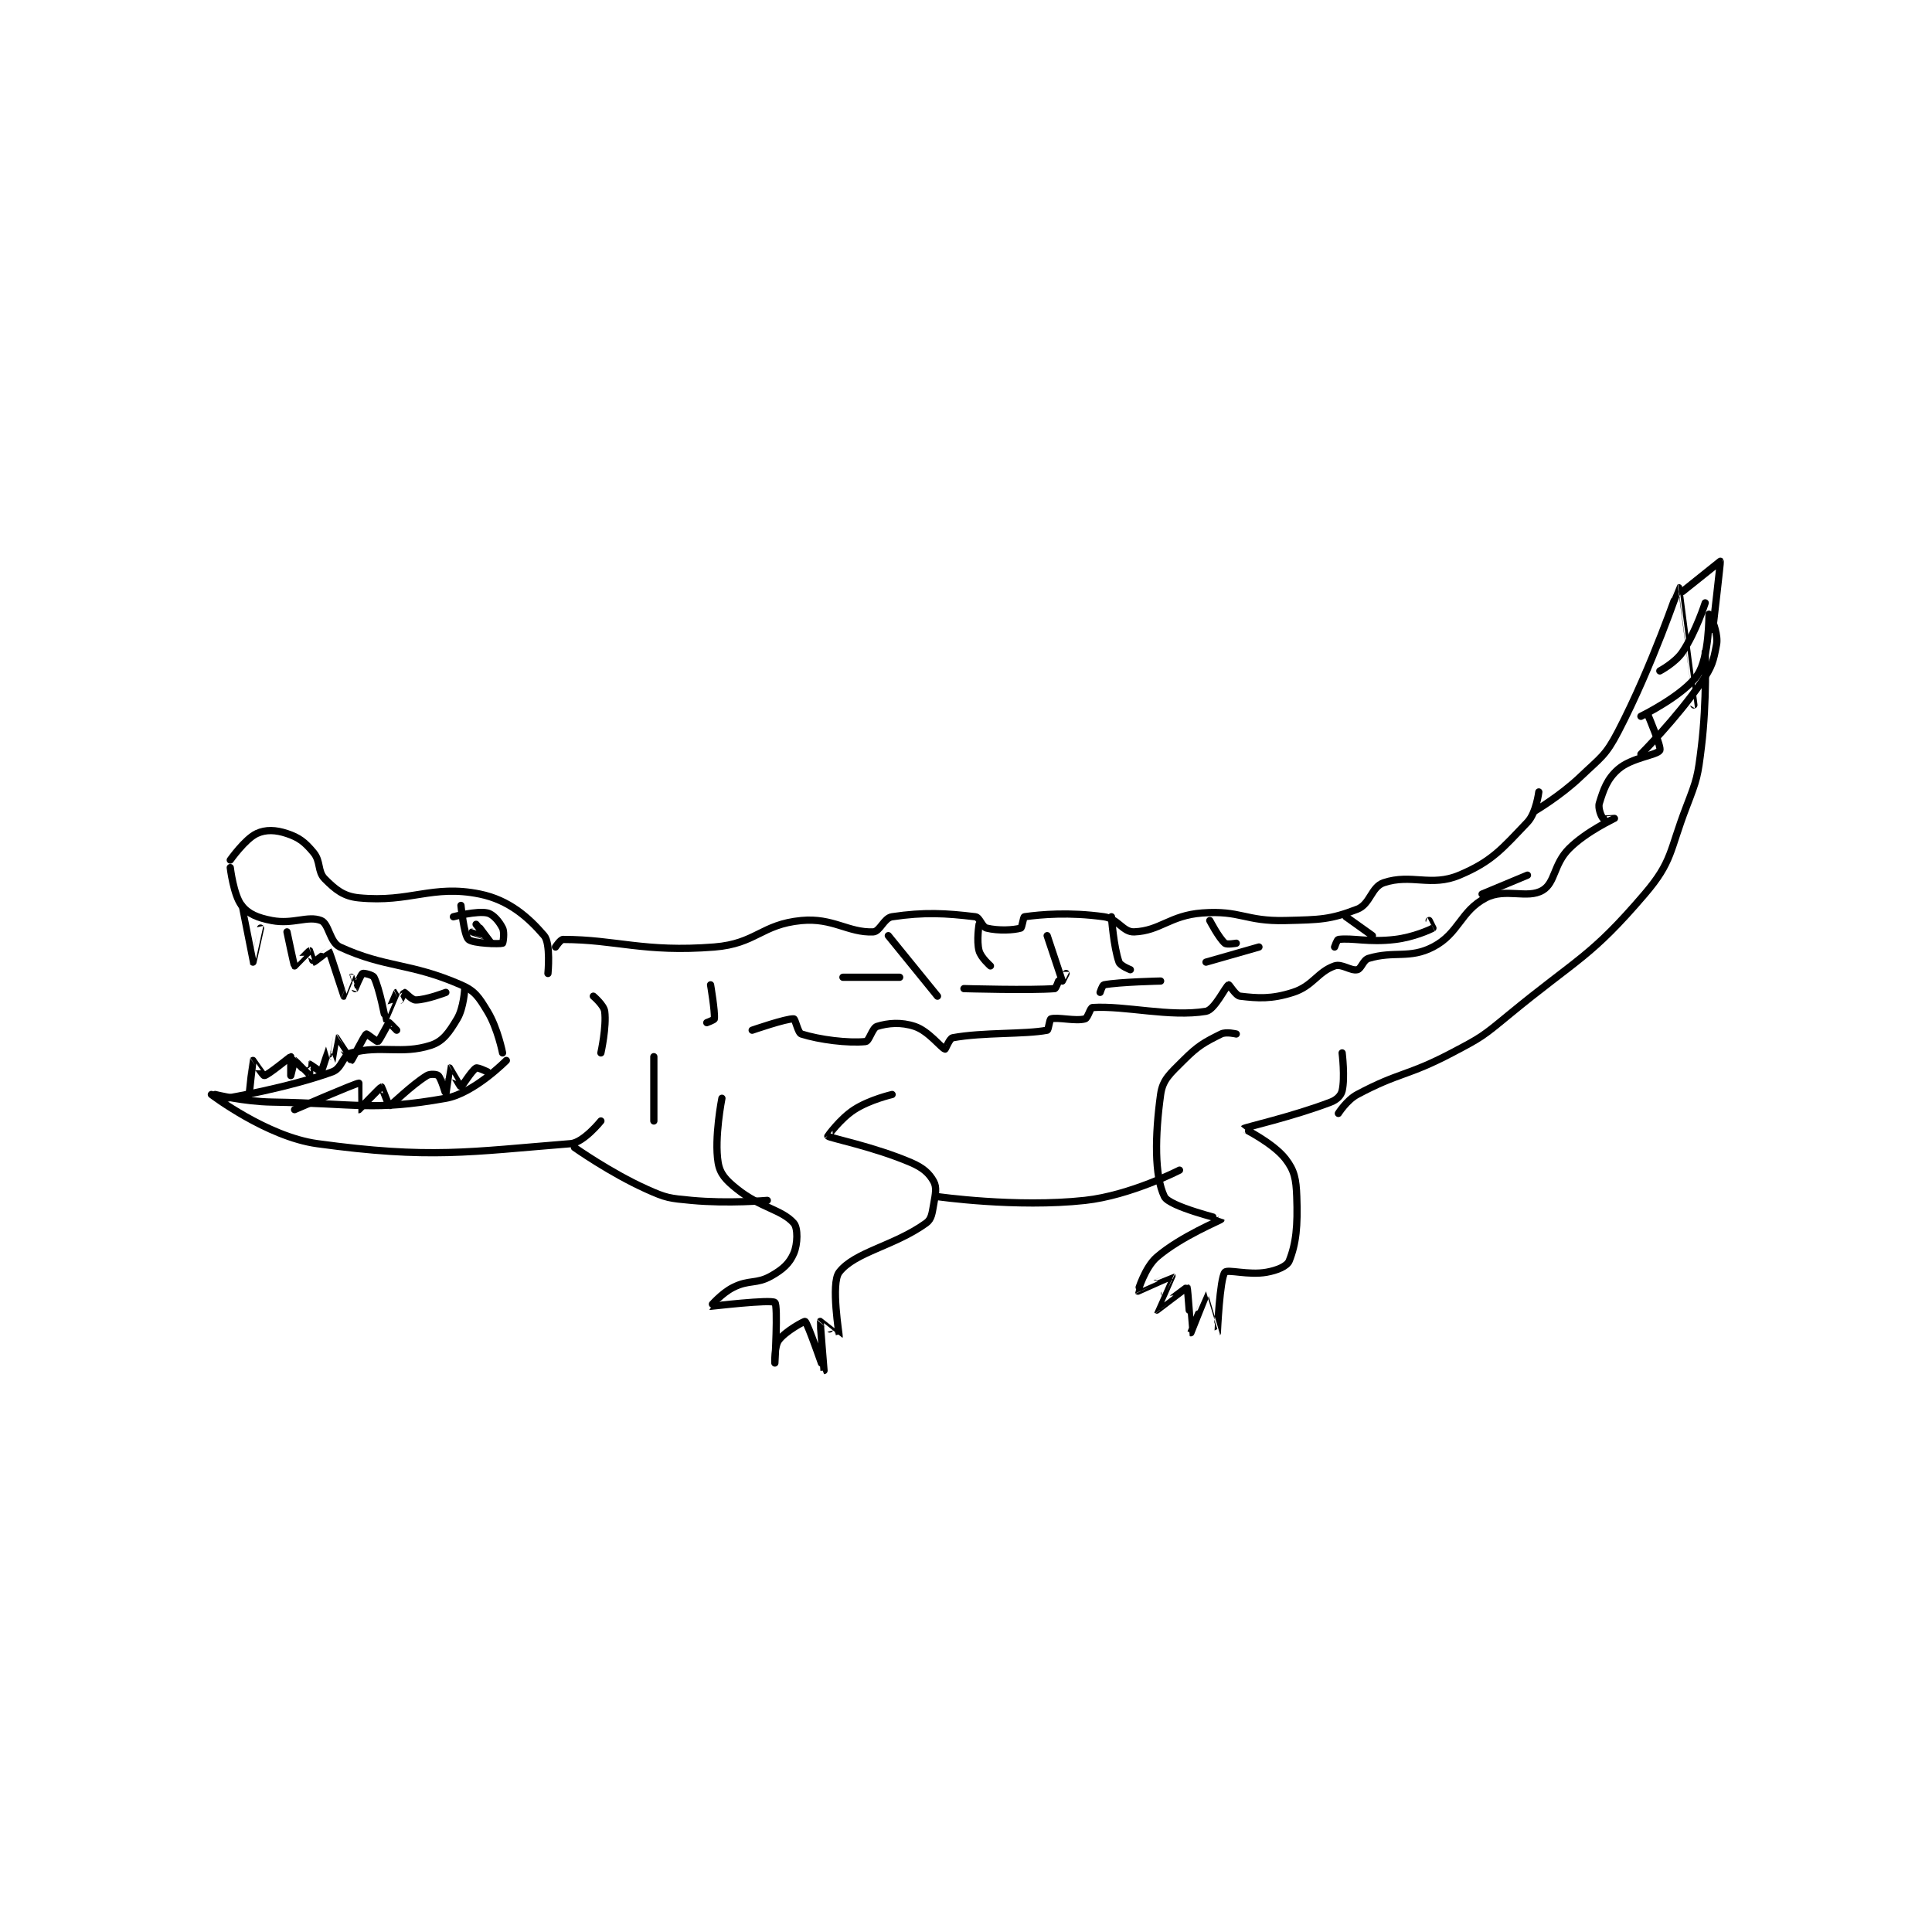 <?xml version="1.0" encoding="utf-8"?>
<!DOCTYPE svg PUBLIC "-//W3C//DTD SVG 1.1//EN" "http://www.w3.org/Graphics/SVG/1.1/DTD/svg11.dtd">
<svg viewBox="0 0 800 800" preserveAspectRatio="xMinYMin meet" xmlns="http://www.w3.org/2000/svg" version="1.1">
<g fill="none" stroke="black" stroke-linecap="round" stroke-linejoin="round" stroke-width="1.915">
<g transform="translate(87.52,232.404) scale(1.566) translate(-101,-120)">
<path id="0" d="M106 199 C106 199 109.929 193.433 113 192 C115.393 190.883 118.039 191.013 121 192 C124.207 193.069 125.709 194.251 128 197 C130.009 199.411 128.996 201.996 131 204 C133.806 206.806 135.942 208.604 140 209 C153.645 210.331 159.331 205.415 172 208 C179.668 209.565 184.834 214.14 189 219 C190.769 221.064 190 229 190 229 "/>
<path id="1" d="M106 201 C106 201 106.868 208.287 109 211 C110.774 213.258 113.207 214.278 117 215 C122.628 216.072 126.471 213.627 130 215 C132.096 215.815 132.26 220.741 135 222 C147.203 227.607 153.418 226.079 167 232 C170.755 233.637 171.721 235.27 174 239 C176.717 243.446 178 250 178 250 "/>
<path id="2" d="M179 252 C179 252 170.446 260.679 163 262 C143.654 265.432 139.713 263.372 117 263 C109.575 262.878 102 261 102 261 "/>
<path id="3" d="M101 261 C101 261 115.712 272.182 129 274 C158.897 278.091 169.038 276.157 196 274 C199.413 273.727 204 268 204 268 "/>
<path id="4" d="M105 262 C105 262 121.365 259.231 133 255 C135.597 254.056 135.68 250.625 138 250 C145.873 247.88 151.31 250.472 159 248 C162.287 246.944 163.869 244.552 166 241 C167.75 238.083 168 233 168 233 "/>
<path id="5" d="M109 211 C109 211 111.992 225.991 112 226 C112.003 226.004 114 217 114 217 "/>
<path id="6" d="M121 218 C121 218 122.85 226.875 123 227 C123.01 227.009 126.824 223.035 127 223 C127.015 222.997 127.942 226 128 226 C128.234 226 131.984 222.982 132 223 C132.451 223.508 135.947 234.938 136 235 C136.011 235.013 137.974 230.017 138 230 C138.005 229.997 139 233 139 233 C139.032 232.989 140.473 229.316 141 229 C141.287 228.828 143.698 229.396 144 230 C145.511 233.021 146.958 240.972 147 241 C147.007 241.005 149.928 234.09 150 234 C150.009 233.988 150.98 236 151 236 C151.02 236 151.904 234 152 234 C152.288 234 153.951 236 155 236 C157.798 236 163 234 163 234 "/>
<path id="7" d="M111 261 C111 261 111.956 252.055 112 252 C112.007 251.991 114.663 256.034 115 256 C115.972 255.903 121.847 251 122 251 C122 251 122 256 122 256 C122 256 122.971 252 123 252 C123.118 252 126.95 255.987 127 256 C127.008 256.002 126.978 253.007 127 253 C127.052 252.983 129.942 255.046 130 255 C130.281 254.775 131.98 249.02 132 249 C132.005 248.995 132.998 252.003 133 252 C133.005 251.992 133.991 246 134 246 C134.037 246 137.878 252.015 138 252 C138.183 251.977 141.354 245.461 142 245 C142.113 244.919 144.819 247.091 145 247 C145.499 246.75 147.684 242.19 148 242 C148.042 241.975 150 244 150 244 "/>
<path id="8" d="M123 265 C123 265 139.185 258 140 258 C140 258 139.988 264.998 140 265 C140.052 265.009 145.695 259.038 146 259 C146.062 258.992 147.956 264.011 148 264 C148.712 263.822 153.709 258.641 158 256 C158.863 255.469 160.647 255.647 161 256 C161.823 256.823 162.998 261.001 163 261 C163.009 260.994 163.977 254.011 164 254 C164.002 253.999 166.841 259 167 259 C167.212 259 169.83 254.669 171 254 C171.414 253.763 174 255 174 255 "/>
<path id="9" d="M197 275 C197 275 206.43 281.678 216 286 C221.333 288.408 222.093 288.446 228 289 C237.619 289.902 248 289 248 289 "/>
<path id="10" d="M171 216 C171 216 175 221 175 221 C175 221 172 217 172 217 C172 217 173 219 173 219 C172.979 219.011 170 218 170 218 "/>
<path id="11" d="M167 211 C167 211 167.78 218.891 169 220 C170.188 221.08 177.228 221.257 178 221 C178.119 220.96 178.583 218.166 178 217 C177.126 215.251 175.542 213.356 174 213 C171.253 212.366 165 214 165 214 "/>
<path id="12" d="M192 222 C192 222 193.302 220 194 220 C207.96 220 215.356 223.48 234 222 C245.023 221.125 246.421 216.007 257 215 C265.365 214.203 269.401 218.275 276 218 C277.806 217.925 278.83 214.321 281 214 C289.534 212.736 295.1 213.052 303 214 C304.207 214.145 304.714 216.679 306 217 C309.086 217.771 313.212 217.536 315 217 C315.377 216.887 315.7 214.041 316 214 C320.465 213.391 327.755 212.725 337 214 C340.765 214.519 342.028 218.114 345 218 C351.891 217.735 354.445 213.642 363 213 C373.173 212.237 374.362 215.26 385 215 C394.243 214.775 396.82 214.761 404 212 C407.453 210.672 407.696 206.101 411 205 C418.317 202.561 423.455 206.177 431 203 C439.651 199.358 442.323 195.995 449 189 C451.326 186.563 452 181 452 181 "/>
<path id="13" d="M236 262 C236 262 233.921 272.526 235 279 C235.502 282.012 237.031 283.625 240 286 C246.219 290.975 251.837 291.416 255 295 C256.138 296.29 256.055 300.538 255 303 C253.869 305.638 252.148 307.229 249 309 C245.076 311.207 243.238 309.881 239 312 C235.867 313.566 232.982 316.994 233 317 C233.07 317.026 248.996 315.114 250 316 C250.879 316.776 250 332 250 332 C250 332 249.834 327.603 251 326 C252.749 323.596 257.822 320.881 258 321 C258.665 321.443 262.999 334 263 334 C263 334 261.941 321.132 262 321 C262.008 320.981 266.988 325.032 267 325 C267.1 324.739 264.716 310.979 267 308 C271.116 302.631 281.558 301.079 290 295 C291.461 293.948 291.561 292.414 292 290 C292.491 287.3 292.848 285.555 292 284 C290.83 281.856 289.19 280.367 286 279 C276.205 274.802 264.557 272.52 264 272 C263.991 271.991 267.259 267.421 271 265 C275.085 262.357 281 261 281 261 "/>
<path id="14" d="M293 288 C293 288 313.84 290.986 332 289 C344.082 287.678 357 281 357 281 "/>
<path id="15" d="M372 245 C372 245 369.324 244.338 368 245 C363.532 247.234 361.964 248.036 358 252 C354.502 255.498 352.549 257.045 352 261 C350.5 271.803 350.336 282.505 353 288 C354.287 290.654 368.01 293.924 368 294 C367.972 294.225 357.363 298.505 351 304 C347.83 306.738 345.988 312.985 346 313 C346.008 313.01 354.979 308.979 355 309 C355.021 309.021 350.997 317.997 351 318 C351.005 318.003 358.924 311.949 359 312 C359.171 312.114 359.993 323.997 360 324 C360 324 363.976 314 364 314 C364.018 314 366.997 324.004 367 324 C367.008 323.99 367.638 309.677 369 308 C369.691 307.15 375.214 308.844 380 308 C382.841 307.499 385.442 306.396 386 305 C387.84 300.4 388.288 295.77 388 288 C387.828 283.358 387.409 281.098 385 278 C381.766 273.842 373.992 270.01 374 270 C374.245 269.694 387.087 266.813 397 263 C398.603 262.384 399.705 261.277 400 260 C400.798 256.541 400 250 400 250 "/>
<path id="16" d="M399 266 C399 266 401.215 262.485 404 261 C415.212 255.02 417.118 256.238 429 250 C436.819 245.895 437.144 245.647 444 240 C462.399 224.847 465.689 224.747 480 208 C487.388 199.355 486.53 196.623 491 185 C493.879 177.514 494.03 176.954 495 169 C496.478 156.881 496 144 496 144 "/>
<path id="17" d="M451 186 C451 186 457.757 182.005 463 177 C468.463 171.785 469.632 171.478 473 165 C482.072 147.555 488.94 127.021 489 127 C489.014 126.995 493 158 493 158 "/>
<path id="18" d="M479 171 C479 171 488.332 161.669 495 152 C497.833 147.893 498.163 146.466 499 142 C499.453 139.585 498 136 498 136 "/>
<path id="19" d="M479 161 C479 161 490.375 155.438 494 150 C497.108 145.339 497 134 497 134 "/>
<path id="20" d="M484 149 C484 149 488.119 146.821 490 144 C493.553 138.671 496 131 496 131 "/>
<path id="21" d="M244 244 C244 244 253.085 240.853 255 241 C255.41 241.032 256.11 244.719 257 245 C261.807 246.518 269.307 247.469 274 247 C274.95 246.905 275.763 243.381 277 243 C279.923 242.101 283.355 241.785 287 243 C290.645 244.215 293.997 248.699 295 249 C295.113 249.034 296.19 246.15 297 246 C305.04 244.511 316.08 245.138 322 244 C322.368 243.929 322.623 241.113 323 241 C324.788 240.464 329.469 241.69 332 241 C332.793 240.784 333.365 238.04 334 238 C342.688 237.457 354.417 240.597 364 239 C366.302 238.616 369.189 232.36 370 232 C370.148 231.934 371.868 234.867 373 235 C377.688 235.552 381.262 235.836 387 234 C392.305 232.303 393.446 228.607 398 227 C399.909 226.326 402.279 228.382 404 228 C405.092 227.757 405.52 225.444 407 225 C413.794 222.962 417.802 225.199 424 222 C430.92 218.428 431.258 212.487 438 209 C443.216 206.302 448.95 209.393 453 207 C456.379 205.003 455.876 200.124 460 196 C464.582 191.417 471.962 188.034 472 188 C472.006 187.995 469.289 188.29 469 188 C468.517 187.518 467.612 185.262 468 184 C469.108 180.397 470.034 177.595 473 175 C476.542 171.901 483.258 171.298 484 170 C484.479 169.162 481 161 481 161 "/>
<path id="22" d="M280 219 L293 235 "/>
<path id="23" d="M304 216 C304 216 303.28 220.361 304 223 C304.495 224.816 307 227 307 227 "/>
<path id="24" d="M322 219 C322 219 325.94 230.88 326 231 C326.006 231.013 327 229 327 229 "/>
<path id="25" d="M339 214 C339 214 339.572 222.003 341 226 C341.345 226.965 344 228 344 228 "/>
<path id="26" d="M365 215 C365 215 367.408 219.635 369 221 C369.522 221.448 372 221 372 221 "/>
<path id="27" d="M401 214 L408 219 "/>
<path id="28" d="M202 235 C202 235 204.781 237.359 205 239 C205.54 243.052 204 250 204 250 "/>
<path id="29" d="M218 251 L218 268 "/>
<path id="30" d="M233 232 C233 232 234.2 239.005 234 241 C233.973 241.269 232 242 232 242 "/>
<path id="31" d="M268 230 L283 230 "/>
<path id="32" d="M300 233 C300 233 317.757 233.5 324 233 C324.302 232.976 325 231 325 231 "/>
<path id="33" d="M336 234 C336 234 336.624 232.071 337 232 C341.158 231.22 352 231 352 231 "/>
<path id="34" d="M364 226 L378 222 "/>
<path id="35" d="M398 222 C398 222 398.678 220.04 399 220 C402.867 219.517 406.915 220.85 414 220 C418.893 219.413 423.235 217.425 424 217 C424.007 216.996 423 215 423 215 "/>
<path id="36" d="M437 208 L449 203 "/>
<path id="37" d="M490 128 C490 128 500 120 500 120 C500.086 120.107 498 138 498 138 "/>
</g>
</g>
</svg>
